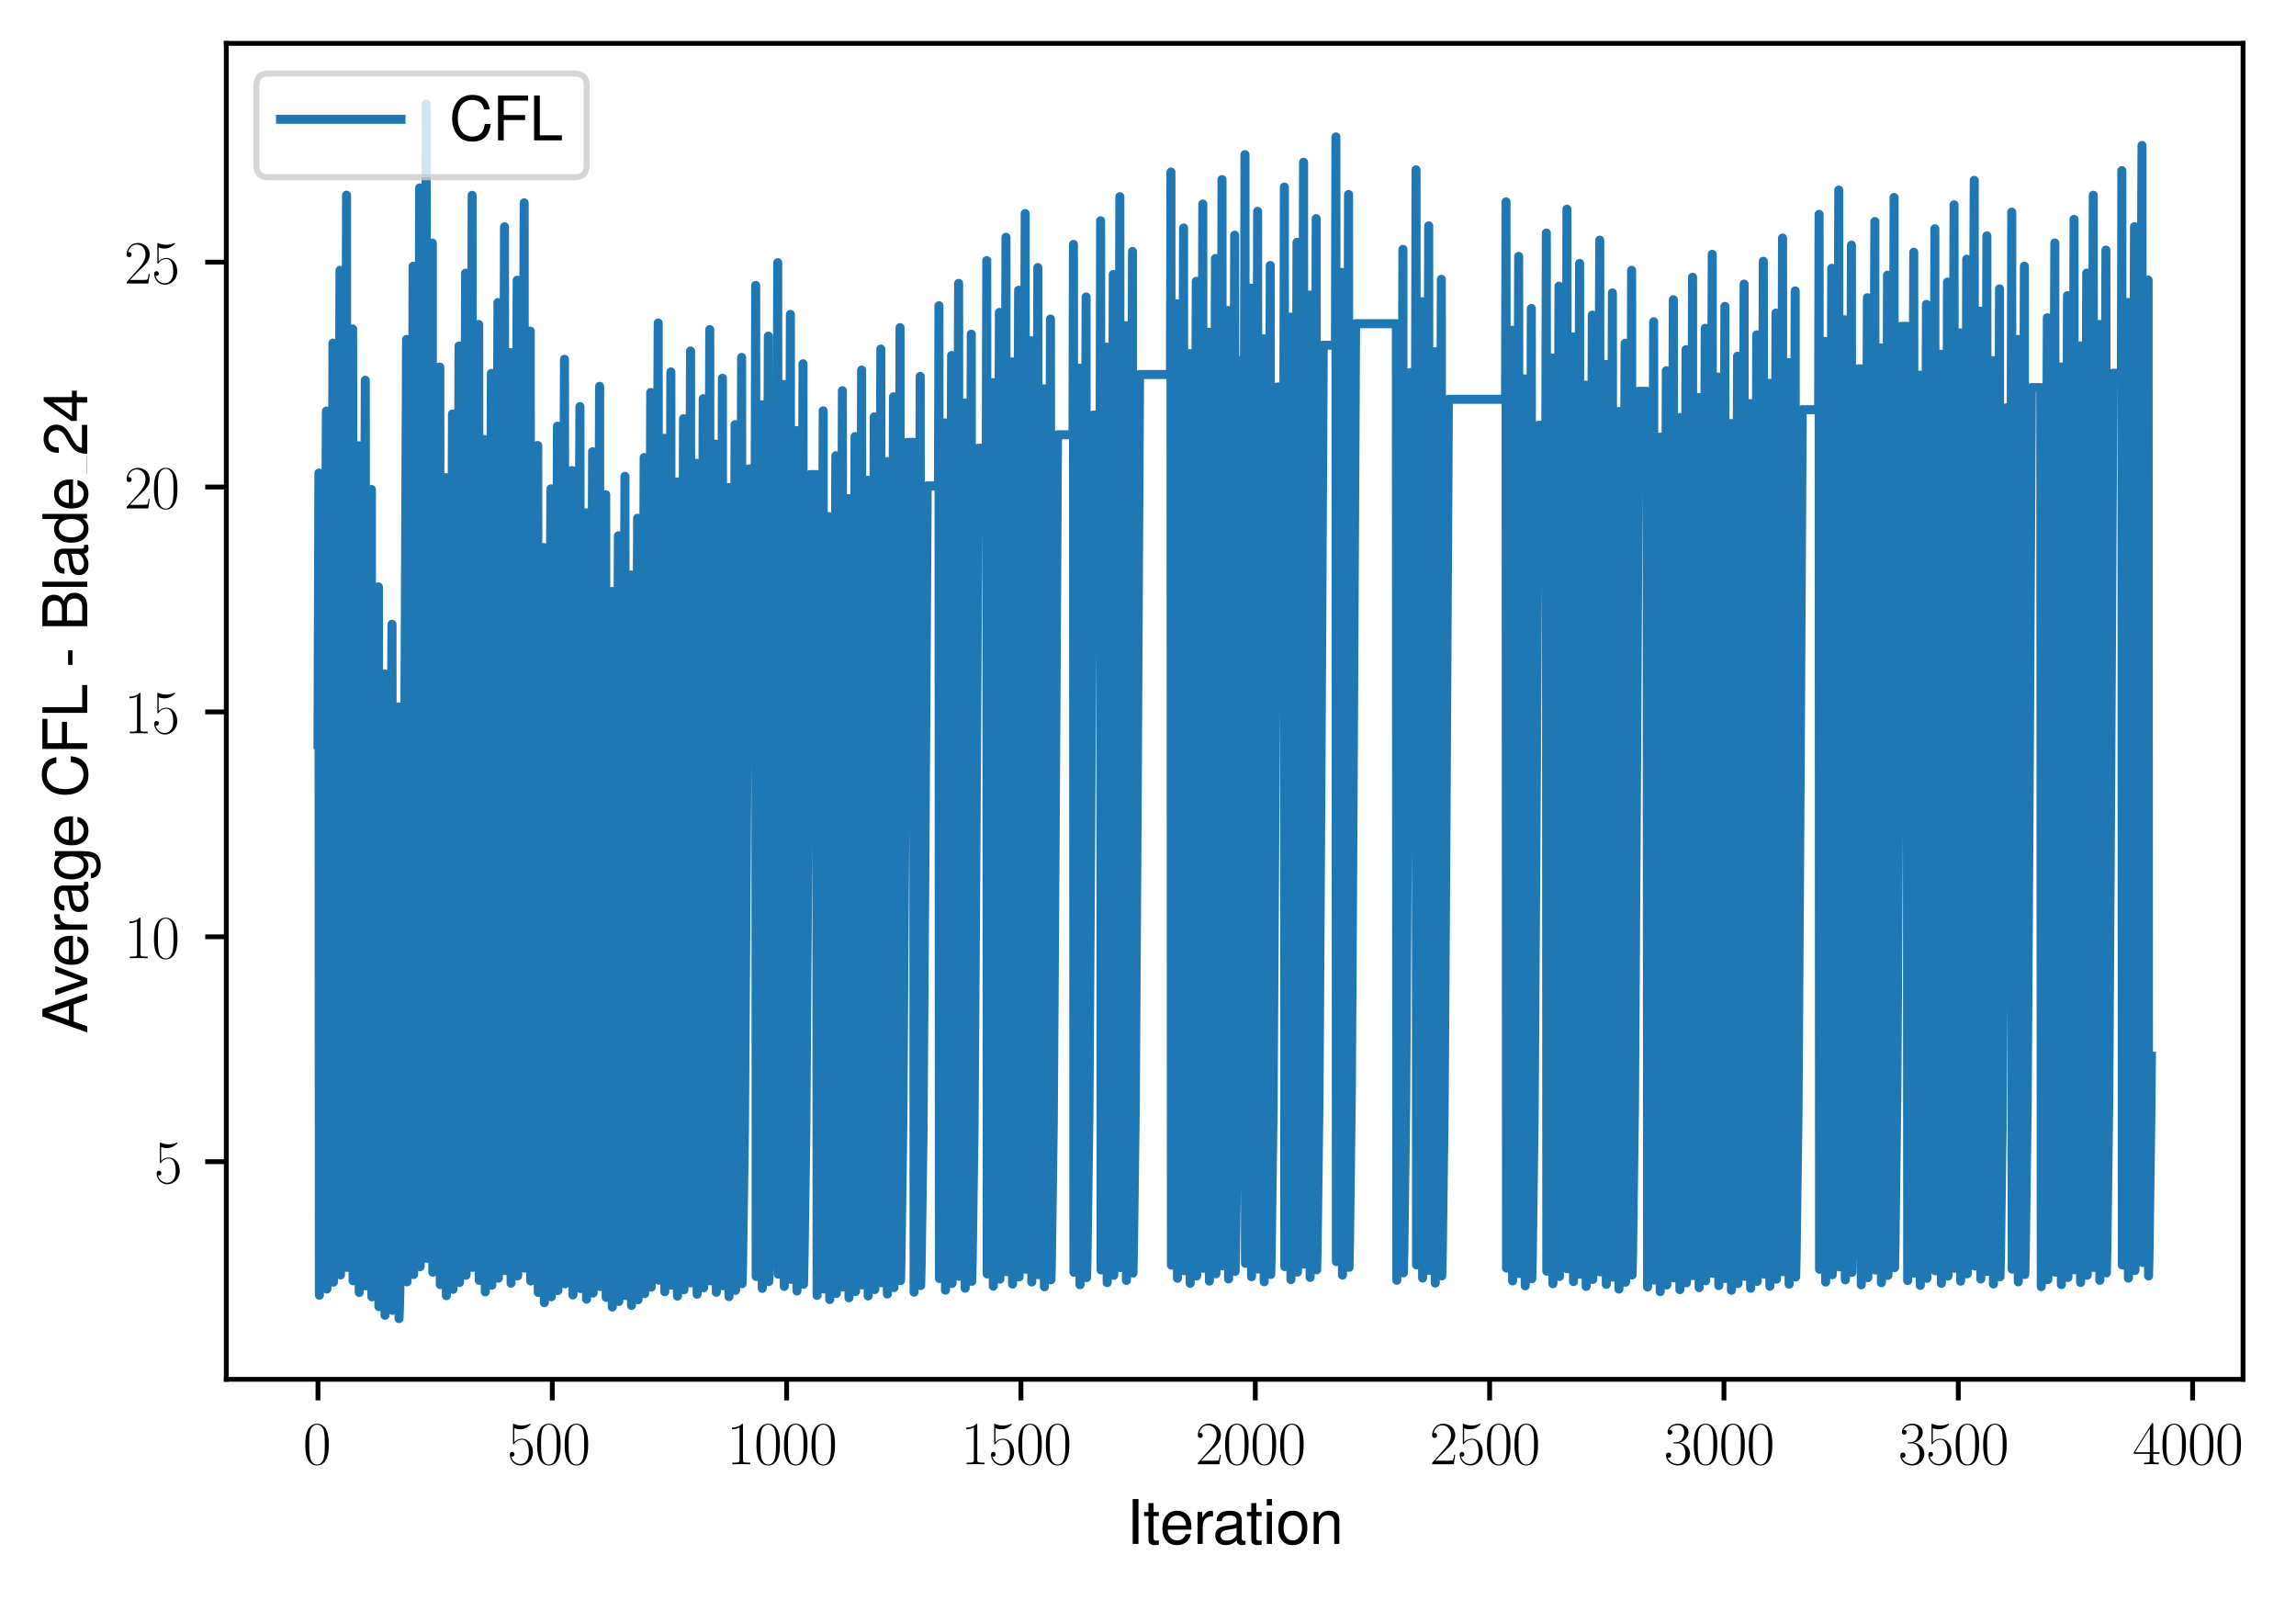 <?xml version="1.0" encoding="utf-8" standalone="no"?>
<!DOCTYPE svg PUBLIC "-//W3C//DTD SVG 1.1//EN"
  "http://www.w3.org/Graphics/SVG/1.1/DTD/svg11.dtd">
<svg xmlns:xlink="http://www.w3.org/1999/xlink" width="381.158pt" height="265.601pt" viewBox="0 0 381.158 265.601" xmlns="http://www.w3.org/2000/svg" version="1.1">
 <defs>
  <style type="text/css">*{stroke-linejoin: round; stroke-linecap: butt}</style>
 </defs>
 <g id="figure_1">
  <g id="patch_1">
   <path d="M 0 265.601 
L 381.158 265.601 
L 381.158 0 
L 0 0 
z
" style="fill: #ffffff"/>
  </g>
  <g id="axes_1">
   <g id="patch_2">
    <path d="M 37.567 228.96 
L 372.367 228.96 
L 372.367 7.2 
L 37.567 7.2 
z
" style="fill: #ffffff"/>
   </g>
   <g id="matplotlib.axis_1">
    <g id="xtick_1">
     <g id="line2d_1">
      <defs>
       <path id="m84bc4eb3d2" d="M 0 0 
L 0 3.5 
" style="stroke: #000000; stroke-width: 0.8"/>
      </defs>
      <g>
       <use xlink:href="#m84bc4eb3d2" x="52.786" y="228.96" style="stroke: #000000; stroke-width: 0.8"/>
      </g>
     </g>
     <g id="text_1">
      <!-- $\mathdefault{0}$ -->
      <g transform="translate(50.295 243.058) scale(0.1 -0.1)">
       <defs>
        <path id="CMR17-30" d="M 2688 2038 
C 2688 2430 2682 3099 2413 3613 
C 2176 4063 1798 4224 1466 4224 
C 1158 4224 768 4082 525 3620 
C 269 3137 243 2539 243 2038 
C 243 1671 250 1112 448 623 
C 723 -39 1216 -128 1466 -128 
C 1760 -128 2208 -7 2470 604 
C 2662 1048 2688 1568 2688 2038 
z
M 1466 -26 
C 1056 -26 813 328 723 816 
C 653 1196 653 1749 653 2109 
C 653 2604 653 3015 736 3407 
C 858 3954 1216 4121 1466 4121 
C 1728 4121 2067 3947 2189 3420 
C 2272 3054 2278 2623 2278 2109 
C 2278 1691 2278 1176 2202 797 
C 2067 96 1690 -26 1466 -26 
z
" transform="scale(0.016)"/>
       </defs>
       <use xlink:href="#CMR17-30" transform="scale(0.996)"/>
      </g>
     </g>
    </g>
    <g id="xtick_2">
     <g id="line2d_2">
      <g>
       <use xlink:href="#m84bc4eb3d2" x="91.687" y="228.96" style="stroke: #000000; stroke-width: 0.8"/>
      </g>
     </g>
     <g id="text_2">
      <!-- $\mathdefault{500}$ -->
      <g transform="translate(84.215 243.058) scale(0.1 -0.1)">
       <defs>
        <path id="CMR17-35" d="M 730 3750 
C 794 3724 1056 3641 1325 3641 
C 1920 3641 2246 3961 2432 4140 
C 2432 4191 2432 4224 2394 4224 
C 2387 4224 2374 4224 2323 4198 
C 2099 4102 1837 4032 1517 4032 
C 1325 4032 1037 4055 723 4191 
C 653 4224 640 4224 634 4224 
C 602 4224 595 4217 595 4090 
L 595 2231 
C 595 2113 595 2080 659 2080 
C 691 2080 704 2093 736 2139 
C 941 2435 1222 2560 1542 2560 
C 1766 2560 2246 2415 2246 1293 
C 2246 1087 2246 716 2054 422 
C 1894 159 1645 25 1370 25 
C 947 25 518 319 403 812 
C 429 806 480 793 506 793 
C 589 793 749 838 749 1036 
C 749 1209 627 1280 506 1280 
C 358 1280 262 1190 262 1011 
C 262 454 704 -128 1382 -128 
C 2042 -128 2669 441 2669 1267 
C 2669 2054 2170 2662 1549 2662 
C 1222 2662 947 2540 730 2304 
L 730 3750 
z
" transform="scale(0.016)"/>
       </defs>
       <use xlink:href="#CMR17-35" transform="scale(0.996)"/>
       <use xlink:href="#CMR17-30" transform="translate(45.69 0) scale(0.996)"/>
       <use xlink:href="#CMR17-30" transform="translate(91.381 0) scale(0.996)"/>
      </g>
     </g>
    </g>
    <g id="xtick_3">
     <g id="line2d_3">
      <g>
       <use xlink:href="#m84bc4eb3d2" x="130.588" y="228.96" style="stroke: #000000; stroke-width: 0.8"/>
      </g>
     </g>
     <g id="text_3">
      <!-- $\mathdefault{1000}$ -->
      <g transform="translate(120.625 243.058) scale(0.1 -0.1)">
       <defs>
        <path id="CMR17-31" d="M 1702 4083 
C 1702 4217 1696 4224 1606 4224 
C 1357 3927 979 3833 621 3820 
C 602 3820 570 3820 563 3808 
C 557 3795 557 3782 557 3648 
C 755 3648 1088 3686 1344 3839 
L 1344 467 
C 1344 243 1331 166 781 166 
L 589 166 
L 589 0 
C 896 6 1216 12 1523 12 
C 1830 12 2150 6 2458 0 
L 2458 166 
L 2266 166 
C 1715 166 1702 236 1702 467 
L 1702 4083 
z
" transform="scale(0.016)"/>
       </defs>
       <use xlink:href="#CMR17-31" transform="scale(0.996)"/>
       <use xlink:href="#CMR17-30" transform="translate(45.69 0) scale(0.996)"/>
       <use xlink:href="#CMR17-30" transform="translate(91.381 0) scale(0.996)"/>
       <use xlink:href="#CMR17-30" transform="translate(137.071 0) scale(0.996)"/>
      </g>
     </g>
    </g>
    <g id="xtick_4">
     <g id="line2d_4">
      <g>
       <use xlink:href="#m84bc4eb3d2" x="169.489" y="228.96" style="stroke: #000000; stroke-width: 0.8"/>
      </g>
     </g>
     <g id="text_4">
      <!-- $\mathdefault{1500}$ -->
      <g transform="translate(159.527 243.058) scale(0.1 -0.1)">
       <use xlink:href="#CMR17-31" transform="scale(0.996)"/>
       <use xlink:href="#CMR17-35" transform="translate(45.69 0) scale(0.996)"/>
       <use xlink:href="#CMR17-30" transform="translate(91.381 0) scale(0.996)"/>
       <use xlink:href="#CMR17-30" transform="translate(137.071 0) scale(0.996)"/>
      </g>
     </g>
    </g>
    <g id="xtick_5">
     <g id="line2d_5">
      <g>
       <use xlink:href="#m84bc4eb3d2" x="208.391" y="228.96" style="stroke: #000000; stroke-width: 0.8"/>
      </g>
     </g>
     <g id="text_5">
      <!-- $\mathdefault{2000}$ -->
      <g transform="translate(198.428 243.058) scale(0.1 -0.1)">
       <defs>
        <path id="CMR17-32" d="M 2669 990 
L 2554 990 
C 2490 537 2438 460 2413 422 
C 2381 371 1920 371 1830 371 
L 602 371 
C 832 620 1280 1073 1824 1596 
C 2214 1966 2669 2400 2669 3033 
C 2669 3788 2067 4224 1395 4224 
C 691 4224 262 3603 262 3027 
C 262 2777 448 2745 525 2745 
C 589 2745 781 2783 781 3007 
C 781 3206 614 3264 525 3264 
C 486 3264 448 3257 422 3244 
C 544 3788 915 4057 1306 4057 
C 1862 4057 2227 3616 2227 3033 
C 2227 2477 1901 1998 1536 1583 
L 262 147 
L 262 0 
L 2515 0 
L 2669 990 
z
" transform="scale(0.016)"/>
       </defs>
       <use xlink:href="#CMR17-32" transform="scale(0.996)"/>
       <use xlink:href="#CMR17-30" transform="translate(45.69 0) scale(0.996)"/>
       <use xlink:href="#CMR17-30" transform="translate(91.381 0) scale(0.996)"/>
       <use xlink:href="#CMR17-30" transform="translate(137.071 0) scale(0.996)"/>
      </g>
     </g>
    </g>
    <g id="xtick_6">
     <g id="line2d_6">
      <g>
       <use xlink:href="#m84bc4eb3d2" x="247.292" y="228.96" style="stroke: #000000; stroke-width: 0.8"/>
      </g>
     </g>
     <g id="text_6">
      <!-- $\mathdefault{2500}$ -->
      <g transform="translate(237.329 243.058) scale(0.1 -0.1)">
       <use xlink:href="#CMR17-32" transform="scale(0.996)"/>
       <use xlink:href="#CMR17-35" transform="translate(45.69 0) scale(0.996)"/>
       <use xlink:href="#CMR17-30" transform="translate(91.381 0) scale(0.996)"/>
       <use xlink:href="#CMR17-30" transform="translate(137.071 0) scale(0.996)"/>
      </g>
     </g>
    </g>
    <g id="xtick_7">
     <g id="line2d_7">
      <g>
       <use xlink:href="#m84bc4eb3d2" x="286.193" y="228.96" style="stroke: #000000; stroke-width: 0.8"/>
      </g>
     </g>
     <g id="text_7">
      <!-- $\mathdefault{3000}$ -->
      <g transform="translate(276.231 243.058) scale(0.1 -0.1)">
       <defs>
        <path id="CMR17-33" d="M 1414 2176 
C 1984 2176 2234 1673 2234 1094 
C 2234 322 1824 25 1453 25 
C 1114 25 563 193 390 691 
C 422 678 454 678 486 678 
C 640 678 755 780 755 947 
C 755 1132 614 1216 486 1216 
C 378 1216 211 1164 211 927 
C 211 335 787 -128 1466 -128 
C 2176 -128 2720 432 2720 1087 
C 2720 1718 2208 2176 1600 2246 
C 2086 2347 2554 2776 2554 3353 
C 2554 3856 2048 4224 1472 4224 
C 890 4224 378 3862 378 3347 
C 378 3123 544 3084 627 3084 
C 762 3084 877 3167 877 3334 
C 877 3500 762 3584 627 3584 
C 602 3584 570 3584 544 3571 
C 730 3999 1235 4076 1459 4076 
C 1683 4076 2106 3966 2106 3347 
C 2106 3167 2080 2851 1862 2574 
C 1670 2329 1453 2316 1242 2297 
C 1210 2297 1062 2284 1037 2284 
C 992 2278 966 2272 966 2227 
C 966 2182 973 2176 1101 2176 
L 1414 2176 
z
" transform="scale(0.016)"/>
       </defs>
       <use xlink:href="#CMR17-33" transform="scale(0.996)"/>
       <use xlink:href="#CMR17-30" transform="translate(45.69 0) scale(0.996)"/>
       <use xlink:href="#CMR17-30" transform="translate(91.381 0) scale(0.996)"/>
       <use xlink:href="#CMR17-30" transform="translate(137.071 0) scale(0.996)"/>
      </g>
     </g>
    </g>
    <g id="xtick_8">
     <g id="line2d_8">
      <g>
       <use xlink:href="#m84bc4eb3d2" x="325.095" y="228.96" style="stroke: #000000; stroke-width: 0.8"/>
      </g>
     </g>
     <g id="text_8">
      <!-- $\mathdefault{3500}$ -->
      <g transform="translate(315.132 243.058) scale(0.1 -0.1)">
       <use xlink:href="#CMR17-33" transform="scale(0.996)"/>
       <use xlink:href="#CMR17-35" transform="translate(45.69 0) scale(0.996)"/>
       <use xlink:href="#CMR17-30" transform="translate(91.381 0) scale(0.996)"/>
       <use xlink:href="#CMR17-30" transform="translate(137.071 0) scale(0.996)"/>
      </g>
     </g>
    </g>
    <g id="xtick_9">
     <g id="line2d_9">
      <g>
       <use xlink:href="#m84bc4eb3d2" x="363.996" y="228.96" style="stroke: #000000; stroke-width: 0.8"/>
      </g>
     </g>
     <g id="text_9">
      <!-- $\mathdefault{4000}$ -->
      <g transform="translate(354.033 243.058) scale(0.1 -0.1)">
       <defs>
        <path id="CMR17-34" d="M 2150 4147 
C 2150 4281 2144 4288 2029 4288 
L 128 1254 
L 128 1088 
L 1779 1088 
L 1779 460 
C 1779 230 1766 166 1318 166 
L 1197 166 
L 1197 0 
C 1402 12 1747 12 1965 12 
C 2182 12 2528 12 2733 0 
L 2733 166 
L 2611 166 
C 2163 166 2150 230 2150 460 
L 2150 1088 
L 2803 1088 
L 2803 1254 
L 2150 1254 
L 2150 4147 
z
M 1798 3723 
L 1798 1254 
L 256 1254 
L 1798 3723 
z
" transform="scale(0.016)"/>
       </defs>
       <use xlink:href="#CMR17-34" transform="scale(0.996)"/>
       <use xlink:href="#CMR17-30" transform="translate(45.69 0) scale(0.996)"/>
       <use xlink:href="#CMR17-30" transform="translate(91.381 0) scale(0.996)"/>
       <use xlink:href="#CMR17-30" transform="translate(137.071 0) scale(0.996)"/>
      </g>
     </g>
    </g>
    <g id="text_10">
     <!-- Iteration -->
     <g transform="translate(187.02 256.279) scale(0.1 -0.1)">
      <defs>
       <path id="NimbusSanL-Regu-49" d="M 1242 4672 
L 640 4672 
L 640 0 
L 1242 0 
L 1242 4672 
z
" transform="scale(0.016)"/>
       <path id="NimbusSanL-Regu-74" d="M 1626 3328 
L 1075 3328 
L 1075 4249 
L 544 4249 
L 544 3328 
L 90 3328 
L 90 2892 
L 544 2892 
L 544 402 
C 544 64 774 -128 1190 -128 
C 1318 -128 1446 -116 1626 -84 
L 1626 364 
C 1555 345 1472 339 1370 339 
C 1139 339 1075 402 1075 634 
L 1075 2892 
L 1626 2892 
L 1626 3328 
z
" transform="scale(0.016)"/>
       <path id="NimbusSanL-Regu-65" d="M 3283 1484 
C 3283 1998 3245 2311 3149 2565 
C 2931 3123 2419 3456 1792 3456 
C 858 3456 256 2734 256 1619 
C 256 545 838 -128 1779 -128 
C 2547 -128 3078 307 3213 1018 
L 2675 1018 
C 2528 588 2227 364 1798 364 
C 1459 364 1171 514 992 787 
C 864 974 819 1161 813 1484 
L 3283 1484 
z
M 826 1920 
C 870 2552 1248 2963 1786 2963 
C 2310 2963 2714 2519 2714 1959 
C 2714 1946 2714 1933 2707 1920 
L 826 1920 
z
" transform="scale(0.016)"/>
       <path id="NimbusSanL-Regu-72" d="M 442 3328 
L 442 0 
L 979 0 
L 979 1727 
C 979 2203 1101 2514 1357 2698 
C 1523 2819 1683 2857 2054 2863 
L 2054 3404 
C 1965 3449 1920 3456 1850 3456 
C 1504 3456 1242 3251 934 2750 
L 934 3328 
L 442 3328 
z
" transform="scale(0.016)"/>
       <path id="NimbusSanL-Regu-61" d="M 3424 332 
C 3366 320 3341 320 3309 320 
C 3123 320 3021 415 3021 581 
L 3021 2542 
C 3021 3135 2586 3456 1760 3456 
C 1274 3456 870 3315 646 3065 
C 493 2893 429 2702 416 2370 
L 954 2370 
C 998 2778 1242 2963 1741 2963 
C 2221 2963 2490 2784 2490 2466 
L 2490 2326 
C 2490 2103 2355 2007 1933 1956 
C 1178 1861 1062 1835 858 1753 
C 467 1593 269 1294 269 861 
C 269 256 691 -128 1370 -128 
C 1792 -128 2131 19 2509 364 
C 2547 25 2714 -128 3059 -128 
C 3168 -128 3251 -116 3424 -71 
L 3424 332 
z
M 2490 1071 
C 2490 893 2438 785 2278 638 
C 2061 441 1798 339 1485 339 
C 1069 339 826 536 826 874 
C 826 1224 1062 1402 1632 1485 
C 2195 1562 2310 1587 2490 1670 
L 2490 1071 
z
" transform="scale(0.016)"/>
       <path id="NimbusSanL-Regu-69" d="M 960 3358 
L 429 3358 
L 429 0 
L 960 0 
L 960 3358 
z
M 960 4672 
L 422 4672 
L 422 3999 
L 960 3999 
L 960 4672 
z
" transform="scale(0.016)"/>
       <path id="NimbusSanL-Regu-6f" d="M 1741 3456 
C 800 3456 230 2784 230 1663 
C 230 543 794 -128 1747 -128 
C 2688 -128 3264 543 3264 1638 
C 3264 2791 2707 3456 1741 3456 
z
M 1747 2963 
C 2349 2963 2707 2472 2707 1644 
C 2707 861 2336 364 1747 364 
C 1152 364 787 855 787 1663 
C 787 2466 1152 2963 1747 2963 
z
" transform="scale(0.016)"/>
       <path id="NimbusSanL-Regu-6e" d="M 448 3328 
L 448 0 
L 986 0 
L 986 1835 
C 986 2539 1344 2988 1894 2988 
C 2317 2988 2586 2732 2586 2328 
L 2586 0 
L 3117 0 
L 3117 2539 
C 3117 3097 2701 3456 2054 3456 
C 1555 3456 1235 3263 941 2796 
L 941 3328 
L 448 3328 
z
" transform="scale(0.016)"/>
      </defs>
      <use xlink:href="#NimbusSanL-Regu-49" transform="scale(0.996)"/>
      <use xlink:href="#NimbusSanL-Regu-74" transform="translate(27.695 0) scale(0.996)"/>
      <use xlink:href="#NimbusSanL-Regu-65" transform="translate(55.39 0) scale(0.996)"/>
      <use xlink:href="#NimbusSanL-Regu-72" transform="translate(110.782 0) scale(0.996)"/>
      <use xlink:href="#NimbusSanL-Regu-61" transform="translate(142.961 0) scale(0.996)"/>
      <use xlink:href="#NimbusSanL-Regu-74" transform="translate(198.353 0) scale(0.996)"/>
      <use xlink:href="#NimbusSanL-Regu-69" transform="translate(226.048 0) scale(0.996)"/>
      <use xlink:href="#NimbusSanL-Regu-6f" transform="translate(248.165 0) scale(0.996)"/>
      <use xlink:href="#NimbusSanL-Regu-6e" transform="translate(303.556 0) scale(0.996)"/>
     </g>
    </g>
   </g>
   <g id="matplotlib.axis_2">
    <g id="ytick_1">
     <g id="line2d_10">
      <defs>
       <path id="m7056943d56" d="M 0 0 
L -3.5 0 
" style="stroke: #000000; stroke-width: 0.8"/>
      </defs>
      <g>
       <use xlink:href="#m7056943d56" x="37.567" y="192.832" style="stroke: #000000; stroke-width: 0.8"/>
      </g>
     </g>
     <g id="text_11">
      <!-- $\mathdefault{5}$ -->
      <g transform="translate(25.586 196.381) scale(0.1 -0.1)">
       <use xlink:href="#CMR17-35" transform="scale(0.996)"/>
      </g>
     </g>
    </g>
    <g id="ytick_2">
     <g id="line2d_11">
      <g>
       <use xlink:href="#m7056943d56" x="37.567" y="155.502" style="stroke: #000000; stroke-width: 0.8"/>
      </g>
     </g>
     <g id="text_12">
      <!-- $\mathdefault{10}$ -->
      <g transform="translate(20.605 159.051) scale(0.1 -0.1)">
       <use xlink:href="#CMR17-31" transform="scale(0.996)"/>
       <use xlink:href="#CMR17-30" transform="translate(45.69 0) scale(0.996)"/>
      </g>
     </g>
    </g>
    <g id="ytick_3">
     <g id="line2d_12">
      <g>
       <use xlink:href="#m7056943d56" x="37.567" y="118.172" style="stroke: #000000; stroke-width: 0.8"/>
      </g>
     </g>
     <g id="text_13">
      <!-- $\mathdefault{15}$ -->
      <g transform="translate(20.605 121.721) scale(0.1 -0.1)">
       <use xlink:href="#CMR17-31" transform="scale(0.996)"/>
       <use xlink:href="#CMR17-35" transform="translate(45.69 0) scale(0.996)"/>
      </g>
     </g>
    </g>
    <g id="ytick_4">
     <g id="line2d_13">
      <g>
       <use xlink:href="#m7056943d56" x="37.567" y="80.842" style="stroke: #000000; stroke-width: 0.8"/>
      </g>
     </g>
     <g id="text_14">
      <!-- $\mathdefault{20}$ -->
      <g transform="translate(20.605 84.391) scale(0.1 -0.1)">
       <use xlink:href="#CMR17-32" transform="scale(0.996)"/>
       <use xlink:href="#CMR17-30" transform="translate(45.69 0) scale(0.996)"/>
      </g>
     </g>
    </g>
    <g id="ytick_5">
     <g id="line2d_14">
      <g>
       <use xlink:href="#m7056943d56" x="37.567" y="43.512" style="stroke: #000000; stroke-width: 0.8"/>
      </g>
     </g>
     <g id="text_15">
      <!-- $\mathdefault{25}$ -->
      <g transform="translate(20.605 47.061) scale(0.1 -0.1)">
       <use xlink:href="#CMR17-32" transform="scale(0.996)"/>
       <use xlink:href="#CMR17-35" transform="translate(45.69 0) scale(0.996)"/>
      </g>
     </g>
    </g>
    <g id="text_16">
     <!-- Average CFL - Blade_24 -->
     <g transform="translate(14.483 171.549) rotate(-90) scale(0.1 -0.1)">
      <defs>
       <path id="NimbusSanL-Regu-41" d="M 3034 1408 
L 3514 0 
L 4179 0 
L 2541 4672 
L 1773 4672 
L 109 0 
L 742 0 
L 1235 1408 
L 3034 1408 
z
M 2867 1907 
L 1382 1907 
L 2150 4032 
L 2867 1907 
z
" transform="scale(0.016)"/>
       <path id="NimbusSanL-Regu-76" d="M 1824 0 
L 3110 3328 
L 2509 3328 
L 1562 629 
L 666 3328 
L 64 3328 
L 1242 0 
L 1824 0 
z
" transform="scale(0.016)"/>
       <path id="NimbusSanL-Regu-67" d="M 2637 3359 
L 2637 2873 
C 2368 3270 2042 3456 1613 3456 
C 762 3456 186 2714 186 1632 
C 186 1084 333 638 608 320 
C 858 38 1216 -128 1568 -128 
C 1990 -128 2285 51 2586 473 
L 2586 300 
C 2586 -155 2528 -441 2394 -634 
C 2253 -841 1978 -960 1651 -960 
C 1408 -960 1190 -894 1043 -774 
C 922 -674 870 -581 838 -375 
L 294 -375 
C 352 -1031 845 -1408 1632 -1408 
C 2131 -1408 2560 -1248 2778 -980 
C 3034 -661 3130 -222 3130 568 
L 3130 3359 
L 2637 3359 
z
M 1670 2963 
C 2246 2963 2586 2479 2586 1644 
C 2586 848 2240 364 1677 364 
C 1094 364 742 855 742 1663 
C 742 2466 1101 2963 1670 2963 
z
" transform="scale(0.016)"/>
       <path id="NimbusSanL-Regu-43" d="M 4237 3219 
C 4051 4236 3462 4736 2438 4736 
C 1811 4736 1306 4537 960 4154 
C 538 3696 307 3035 307 2284 
C 307 1522 544 867 986 415 
C 1344 44 1805 -128 2413 -128 
C 3552 -128 4192 485 4333 1712 
L 3718 1712 
C 3667 1394 3603 1178 3507 994 
C 3315 612 2918 396 2419 396 
C 1491 396 902 1134 902 2291 
C 902 3480 1466 4211 2368 4211 
C 2746 4211 3098 4096 3290 3918 
C 3462 3759 3558 3562 3629 3219 
L 4237 3219 
z
" transform="scale(0.016)"/>
       <path id="NimbusSanL-Regu-46" d="M 1171 2112 
L 3398 2112 
L 3398 2636 
L 1171 2636 
L 1171 4147 
L 3706 4147 
L 3706 4672 
L 576 4672 
L 576 0 
L 1171 0 
L 1171 2112 
z
" transform="scale(0.016)"/>
       <path id="NimbusSanL-Regu-4c" d="M 1107 4672 
L 512 4672 
L 512 0 
L 3411 0 
L 3411 524 
L 1107 524 
L 1107 4672 
z
" transform="scale(0.016)"/>
       <path id="NimbusSanL-Regu-2d" d="M 1818 1996 
L 294 1996 
L 294 1536 
L 1818 1536 
L 1818 1996 
z
" transform="scale(0.016)"/>
       <path id="NimbusSanL-Regu-42" d="M 506 0 
L 2611 0 
C 3053 0 3379 121 3629 390 
C 3859 632 3987 961 3987 1321 
C 3987 1878 3731 2214 3136 2444 
C 3558 2643 3782 2994 3782 3476 
C 3782 3821 3654 4127 3411 4345 
C 3168 4569 2848 4672 2400 4672 
L 506 4672 
L 506 0 
z
M 1101 2636 
L 1101 4147 
L 2253 4147 
C 2586 4147 2771 4101 2931 3977 
C 3098 3847 3187 3652 3187 3391 
C 3187 3138 3098 2936 2931 2806 
C 2771 2682 2586 2636 2253 2636 
L 1101 2636 
z
M 1101 524 
L 1101 2112 
L 2554 2112 
C 2842 2112 3034 2042 3174 1890 
C 3315 1745 3392 1542 3392 1315 
C 3392 1093 3315 891 3174 746 
C 3034 594 2842 524 2554 524 
L 1101 524 
z
" transform="scale(0.016)"/>
       <path id="NimbusSanL-Regu-6c" d="M 973 4672 
L 435 4672 
L 435 0 
L 973 0 
L 973 4672 
z
" transform="scale(0.016)"/>
       <path id="NimbusSanL-Regu-64" d="M 3168 4672 
L 2637 4672 
L 2637 2937 
C 2413 3276 2054 3456 1606 3456 
C 736 3456 166 2759 166 1695 
C 166 568 723 -128 1626 -128 
C 2086 -128 2406 44 2694 460 
L 2694 19 
L 3168 19 
L 3168 4672 
z
M 1696 2956 
C 2272 2956 2637 2447 2637 1651 
C 2637 880 2266 371 1702 371 
C 1114 371 723 887 723 1663 
C 723 2440 1114 2956 1696 2956 
z
" transform="scale(0.016)"/>
       <path id="NimbusSanL-Regu-32" d="M 3238 556 
L 851 556 
C 909 928 1114 1165 1670 1493 
L 2310 1839 
C 2944 2185 3270 2653 3270 3211 
C 3270 3589 3117 3942 2848 4185 
C 2579 4428 2246 4544 1818 4544 
C 1242 4544 813 4339 563 3955 
C 403 3711 333 3429 320 2967 
L 883 2967 
C 902 3275 941 3461 1018 3608 
C 1165 3884 1459 4051 1798 4051 
C 2310 4051 2694 3685 2694 3198 
C 2694 2839 2483 2531 2080 2300 
L 1491 1967 
C 544 1428 269 999 218 0 
L 3238 0 
L 3238 556 
z
" transform="scale(0.016)"/>
       <path id="NimbusSanL-Regu-34" d="M 2093 1088 
L 2093 0 
L 2656 0 
L 2656 1088 
L 3328 1088 
L 3328 1593 
L 2656 1593 
L 2656 4537 
L 2240 4537 
L 179 1683 
L 179 1088 
L 2093 1088 
z
M 2093 1593 
L 672 1593 
L 2093 3577 
L 2093 1593 
z
" transform="scale(0.016)"/>
      </defs>
      <use xlink:href="#NimbusSanL-Regu-41" transform="scale(0.996)"/>
      <use xlink:href="#NimbusSanL-Regu-76" transform="translate(62.466 0) scale(0.996)"/>
      <use xlink:href="#NimbusSanL-Regu-65" transform="translate(109.788 0) scale(0.996)"/>
      <use xlink:href="#NimbusSanL-Regu-72" transform="translate(165.18 0) scale(0.996)"/>
      <use xlink:href="#NimbusSanL-Regu-61" transform="translate(197.359 0) scale(0.996)"/>
      <use xlink:href="#NimbusSanL-Regu-67" transform="translate(252.751 0) scale(0.996)"/>
      <use xlink:href="#NimbusSanL-Regu-65" transform="translate(308.143 0) scale(0.996)"/>
      <use xlink:href="#NimbusSanL-Regu-43" transform="translate(391.229 0) scale(0.996)"/>
      <use xlink:href="#NimbusSanL-Regu-46" transform="translate(463.159 0) scale(0.996)"/>
      <use xlink:href="#NimbusSanL-Regu-4c" transform="translate(524.031 0) scale(0.996)"/>
      <use xlink:href="#NimbusSanL-Regu-2d" transform="translate(607.118 0) scale(0.996)"/>
      <use xlink:href="#NimbusSanL-Regu-42" transform="translate(667.988 0) scale(0.996)"/>
      <use xlink:href="#NimbusSanL-Regu-6c" transform="translate(734.438 0) scale(0.996)"/>
      <use xlink:href="#NimbusSanL-Regu-61" transform="translate(756.555 0) scale(0.996)"/>
      <use xlink:href="#NimbusSanL-Regu-64" transform="translate(811.947 0) scale(0.996)"/>
      <use xlink:href="#NimbusSanL-Regu-65" transform="translate(867.339 0) scale(0.996)"/>
      <use xlink:href="#NimbusSanL-Regu-32" transform="translate(958.596 0) scale(0.996)"/>
      <use xlink:href="#NimbusSanL-Regu-34" transform="translate(1013.987 0) scale(0.996)"/>
      <path d="M 928.708 0 
L 958.596 0 
L 958.596 0.399 
L 928.708 0.399 
L 928.708 0 
z
"/>
     </g>
    </g>
   </g>
   <g id="line2d_15">
    <path d="M 52.786 123.584 
L 52.941 78.526 
L 53.019 214.998 
L 53.097 211.966 
L 53.408 192.43 
L 53.719 151.921 
L 54.186 68.227 
L 54.264 213.969 
L 54.342 210.73 
L 54.653 189.867 
L 54.964 146.607 
L 55.275 56.959 
L 55.353 212.842 
L 55.431 209.378 
L 55.742 187.063 
L 56.053 140.793 
L 56.442 44.873 
L 56.52 211.633 
L 56.598 207.927 
L 56.909 184.056 
L 57.22 134.565 
L 57.531 32.401 
L 57.609 210.386 
L 57.687 206.431 
L 57.998 180.953 
L 58.31 128.132 
L 58.543 54.612 
L 58.621 212.607 
L 58.699 209.096 
L 59.01 186.48 
L 59.321 139.588 
L 59.554 73.989 
L 59.632 214.545 
L 59.71 211.421 
L 60.021 191.301 
L 60.332 149.583 
L 60.644 63.117 
L 60.721 213.457 
L 60.799 210.117 
L 61.11 188.596 
L 61.422 143.974 
L 61.655 81.251 
L 61.733 215.271 
L 61.811 212.293 
L 62.122 193.108 
L 62.433 153.328 
L 62.822 97.421 
L 62.9 216.888 
L 62.978 214.233 
L 63.289 197.132 
L 63.6 161.671 
L 63.833 111.854 
L 63.911 218.331 
L 63.989 215.965 
L 64.3 200.723 
L 64.612 169.118 
L 65.078 103.627 
L 65.156 217.508 
L 65.234 214.978 
L 65.545 198.676 
L 65.856 164.873 
L 66.168 117.342 
L 66.245 218.88 
L 66.323 216.624 
L 66.634 202.089 
L 66.946 171.949 
L 67.257 109.453 
L 67.49 56.346 
L 67.568 212.78 
L 67.646 209.304 
L 67.957 186.911 
L 68.268 140.477 
L 68.579 44.197 
L 68.657 211.566 
L 68.735 207.846 
L 69.046 183.888 
L 69.357 134.208 
L 69.669 31.192 
L 69.746 210.265 
L 69.824 206.286 
L 70.135 180.652 
L 70.447 127.498 
L 70.758 17.28 
L 70.836 208.874 
L 70.914 204.616 
L 71.225 177.19 
L 71.536 120.32 
L 71.769 40.354 
L 71.847 211.181 
L 71.925 207.385 
L 72.236 182.932 
L 72.547 132.225 
L 72.936 60.928 
L 73.014 60.928 
L 73.092 213.239 
L 73.17 209.854 
L 73.481 188.051 
L 73.792 142.841 
L 74.026 79.271 
L 74.103 215.073 
L 74.181 212.055 
L 74.492 192.615 
L 74.804 152.305 
L 75.115 68.72 
L 75.193 214.018 
L 75.27 210.789 
L 75.582 189.99 
L 75.893 146.862 
L 76.204 57.43 
L 76.282 212.889 
L 76.36 209.434 
L 76.671 187.181 
L 76.982 141.036 
L 77.293 45.351 
L 77.371 211.681 
L 77.449 207.985 
L 77.76 184.175 
L 78.071 134.803 
L 78.383 32.427 
L 78.46 210.388 
L 78.538 206.434 
L 78.849 180.959 
L 79.161 128.135 
L 79.472 53.859 
L 79.55 212.532 
L 79.627 209.006 
L 79.939 186.292 
L 80.25 139.194 
L 80.483 72.969 
L 80.561 214.443 
L 80.639 211.299 
L 80.95 191.047 
L 81.261 149.054 
L 81.572 61.976 
L 81.65 213.343 
L 81.728 209.98 
L 82.039 188.312 
L 82.351 143.382 
L 82.662 50.224 
L 82.74 212.168 
L 82.817 208.57 
L 83.129 185.388 
L 83.44 137.318 
L 83.751 37.648 
L 83.829 210.911 
L 83.907 207.06 
L 84.218 182.258 
L 84.529 130.829 
L 84.762 58.514 
L 84.84 212.997 
L 84.918 209.564 
L 85.229 187.451 
L 85.54 141.596 
L 85.852 46.511 
L 85.929 211.797 
L 86.007 208.124 
L 86.318 184.464 
L 86.63 135.402 
L 87.019 33.667 
L 87.096 210.513 
L 87.174 206.583 
L 87.485 181.268 
L 87.797 128.775 
L 88.03 54.966 
L 88.108 212.642 
L 88.186 209.138 
L 88.497 186.568 
L 88.808 139.764 
L 89.197 73.955 
L 89.275 73.955 
L 89.353 214.541 
L 89.431 211.417 
L 89.742 191.293 
L 90.053 149.563 
L 90.286 90.886 
L 90.364 216.234 
L 90.442 213.449 
L 90.753 195.506 
L 91.064 158.299 
L 91.453 81.147 
L 91.531 215.26 
L 91.609 212.28 
L 91.92 193.082 
L 92.231 153.273 
L 92.543 70.744 
L 92.62 214.22 
L 92.698 211.032 
L 93.009 190.494 
L 93.321 147.906 
L 93.71 59.641 
L 93.787 213.11 
L 93.865 209.699 
L 94.176 187.731 
L 94.488 142.177 
L 94.877 78.124 
L 95.032 78.124 
L 95.11 214.958 
L 95.188 211.917 
L 95.499 192.33 
L 95.81 151.714 
L 96.277 67.492 
L 96.355 213.895 
L 96.433 210.642 
L 96.744 189.684 
L 97.055 146.228 
L 97.289 85.123 
L 97.366 215.658 
L 97.444 212.757 
L 97.755 194.072 
L 98.067 155.325 
L 98.378 74.981 
L 98.456 214.644 
L 98.533 211.54 
L 98.845 191.548 
L 99.156 150.092 
L 99.545 64.128 
L 99.623 213.559 
L 99.7 210.238 
L 100.012 188.848 
L 100.323 144.492 
L 100.556 82.125 
L 100.634 215.358 
L 100.712 212.398 
L 101.023 193.326 
L 101.334 153.778 
L 101.568 98.171 
L 101.646 216.963 
L 101.723 214.323 
L 102.035 197.318 
L 102.346 162.057 
L 102.657 88.94 
L 102.735 216.04 
L 102.813 213.215 
L 103.124 195.021 
L 103.435 157.295 
L 103.746 79.064 
L 103.824 215.052 
L 103.902 212.03 
L 104.213 192.564 
L 104.524 152.199 
L 104.758 95.442 
L 104.835 216.69 
L 104.913 213.996 
L 105.224 196.639 
L 105.536 160.649 
L 105.847 86.02 
L 105.925 215.748 
L 106.002 212.865 
L 106.314 194.295 
L 106.625 155.788 
L 106.936 75.94 
L 107.014 214.74 
L 107.092 211.655 
L 107.403 191.787 
L 107.714 150.587 
L 108.025 65.155 
L 108.103 213.661 
L 108.181 210.361 
L 108.492 189.103 
L 108.803 145.022 
L 109.27 53.616 
L 109.348 212.507 
L 109.426 208.976 
L 109.737 186.232 
L 110.048 139.068 
L 110.282 72.752 
L 110.359 214.421 
L 110.437 211.273 
L 110.748 190.993 
L 111.06 148.942 
L 111.371 61.744 
L 111.449 213.32 
L 111.526 209.952 
L 111.838 188.254 
L 112.149 143.262 
L 112.382 79.999 
L 112.46 215.146 
L 112.538 212.142 
L 112.849 192.797 
L 113.16 152.681 
L 113.472 69.497 
L 113.549 214.096 
L 113.627 210.882 
L 113.938 190.184 
L 114.25 147.263 
L 114.639 58.262 
L 114.716 212.972 
L 114.794 209.534 
L 115.105 187.388 
L 115.417 141.465 
L 115.65 76.894 
L 115.728 214.835 
L 115.806 211.77 
L 116.117 192.024 
L 116.428 151.079 
L 116.739 66.176 
L 116.817 213.763 
L 116.895 210.484 
L 117.206 189.357 
L 117.517 145.549 
L 117.828 54.708 
L 117.906 212.617 
L 117.984 209.108 
L 118.295 186.503 
L 118.606 139.631 
L 118.84 73.725 
L 118.918 214.518 
L 118.996 211.39 
L 119.307 191.236 
L 119.618 149.444 
L 119.929 62.785 
L 120.007 213.424 
L 120.085 210.077 
L 120.396 188.513 
L 120.707 143.799 
L 120.941 80.927 
L 121.018 215.239 
L 121.096 212.254 
L 121.407 193.028 
L 121.719 153.16 
L 122.03 70.491 
L 122.108 214.195 
L 122.185 211.001 
L 122.497 190.431 
L 122.808 147.775 
L 123.119 59.325 
L 123.197 213.078 
L 123.275 209.662 
L 123.586 187.652 
L 123.897 142.014 
L 124.286 77.842 
L 125.375 77.842 
L 125.453 47.378 
L 125.531 211.884 
L 125.609 208.228 
L 125.92 184.679 
L 126.231 135.849 
L 126.465 67.19 
L 126.542 213.865 
L 126.62 210.605 
L 126.931 189.609 
L 127.243 146.072 
L 127.554 55.793 
L 127.632 212.725 
L 127.709 209.238 
L 128.021 186.773 
L 128.332 140.191 
L 128.721 74.693 
L 129.032 74.693 
L 129.11 43.599 
L 129.188 211.506 
L 129.265 207.774 
L 129.577 183.739 
L 129.888 133.899 
L 130.121 63.82 
L 130.199 213.528 
L 130.277 210.201 
L 130.588 188.771 
L 130.899 144.333 
L 131.211 52.188 
L 131.288 212.365 
L 131.366 208.805 
L 131.677 185.876 
L 131.989 138.331 
L 132.222 71.478 
L 132.3 214.294 
L 132.378 211.12 
L 132.689 190.676 
L 133 148.285 
L 133.311 60.381 
L 133.389 213.184 
L 133.467 209.788 
L 133.778 187.915 
L 134.089 142.559 
L 134.478 78.784 
L 135.567 78.784 
L 135.645 215.024 
L 135.723 211.997 
L 136.034 192.494 
L 136.345 152.054 
L 136.657 68.198 
L 136.734 213.966 
L 136.812 210.726 
L 137.124 189.86 
L 137.435 146.592 
L 137.668 85.753 
L 137.746 215.721 
L 137.824 212.833 
L 138.135 194.228 
L 138.446 155.65 
L 138.757 75.654 
L 138.835 214.711 
L 138.913 211.621 
L 139.224 191.716 
L 139.535 150.439 
L 139.847 64.849 
L 139.924 213.631 
L 140.002 210.324 
L 140.313 189.027 
L 140.625 144.864 
L 140.858 82.767 
L 140.936 215.423 
L 141.014 212.475 
L 141.325 193.486 
L 141.636 154.11 
L 141.947 72.46 
L 142.025 214.392 
L 142.103 211.238 
L 142.414 190.921 
L 142.725 148.791 
L 143.037 61.431 
L 143.114 213.289 
L 143.192 209.914 
L 143.503 188.176 
L 143.815 143.101 
L 144.048 79.72 
L 144.126 215.118 
L 144.204 212.109 
L 144.515 192.727 
L 144.826 152.537 
L 145.137 69.199 
L 145.215 214.066 
L 145.293 210.846 
L 145.604 190.109 
L 145.915 147.109 
L 146.226 57.943 
L 146.304 212.94 
L 146.382 209.496 
L 146.693 187.308 
L 147.004 141.301 
L 147.238 76.61 
L 147.316 214.807 
L 147.393 211.736 
L 147.705 191.953 
L 148.016 150.932 
L 148.327 65.871 
L 148.405 213.733 
L 148.483 210.447 
L 148.794 189.281 
L 149.105 145.392 
L 149.416 54.382 
L 149.494 212.584 
L 149.572 209.068 
L 149.883 186.422 
L 150.194 139.464 
L 150.583 73.435 
L 151.673 73.435 
L 151.75 214.489 
L 151.828 211.355 
L 152.139 191.163 
L 152.451 149.294 
L 152.762 62.475 
L 152.84 213.393 
L 152.917 210.04 
L 153.229 188.436 
L 153.54 143.639 
L 153.929 80.65 
L 155.796 80.65 
L 155.874 50.748 
L 155.952 212.221 
L 156.03 208.632 
L 156.341 185.518 
L 156.652 137.588 
L 156.885 70.195 
L 156.963 214.165 
L 157.041 210.966 
L 157.352 190.357 
L 157.663 147.622 
L 157.975 59.008 
L 158.052 213.047 
L 158.13 209.624 
L 158.441 187.573 
L 158.753 141.85 
L 159.142 47.039 
L 159.219 211.85 
L 159.297 208.187 
L 159.608 184.595 
L 159.92 135.674 
L 160.153 66.887 
L 160.231 213.835 
L 160.309 210.569 
L 160.62 189.534 
L 160.931 145.916 
L 161.242 55.469 
L 161.32 212.693 
L 161.398 209.199 
L 161.709 186.693 
L 162.02 140.024 
L 162.409 74.404 
L 163.732 74.404 
L 163.81 43.253 
L 163.888 211.471 
L 163.965 207.733 
L 164.277 183.653 
L 164.588 133.721 
L 164.821 63.512 
L 164.899 213.497 
L 164.977 210.164 
L 165.288 188.694 
L 165.599 144.174 
L 165.91 51.858 
L 165.988 212.332 
L 166.066 208.765 
L 166.377 185.794 
L 166.688 138.161 
L 167 39.388 
L 167.077 211.085 
L 167.155 207.269 
L 167.467 182.691 
L 167.778 131.727 
L 168.011 60.066 
L 168.089 213.152 
L 168.167 209.751 
L 168.478 187.837 
L 168.789 142.396 
L 169.1 48.171 
L 169.178 211.963 
L 169.256 208.323 
L 169.567 184.877 
L 169.878 136.259 
L 170.19 35.444 
L 170.267 210.69 
L 170.345 206.796 
L 170.656 181.71 
L 170.968 129.692 
L 171.201 56.55 
L 171.279 212.801 
L 171.357 209.329 
L 171.668 186.962 
L 171.979 140.582 
L 172.29 44.409 
L 172.368 211.587 
L 172.446 207.872 
L 172.757 183.941 
L 173.068 134.317 
L 173.302 64.542 
L 173.38 213.6 
L 173.457 210.288 
L 173.769 188.951 
L 174.08 144.706 
L 174.391 52.96 
L 174.469 212.442 
L 174.547 208.898 
L 174.858 186.069 
L 175.169 138.73 
L 175.558 72.167 
L 178.125 72.167 
L 178.203 40.568 
L 178.281 211.203 
L 178.359 207.411 
L 178.67 182.985 
L 178.981 132.336 
L 179.215 61.118 
L 179.292 213.258 
L 179.37 209.877 
L 179.682 188.099 
L 179.993 142.939 
L 180.304 49.297 
L 180.382 212.075 
L 180.46 208.458 
L 180.771 185.157 
L 181.082 136.839 
L 181.471 68.901 
L 182.638 68.901 
L 182.716 36.648 
L 182.794 210.811 
L 182.871 206.94 
L 183.183 182.01 
L 183.494 130.313 
L 183.727 57.623 
L 183.805 212.908 
L 183.883 209.457 
L 184.194 187.229 
L 184.505 141.136 
L 184.816 45.557 
L 184.894 211.702 
L 184.972 208.009 
L 185.283 184.226 
L 185.595 134.91 
L 185.906 32.648 
L 185.984 210.411 
L 186.061 206.46 
L 186.373 181.014 
L 186.684 128.249 
L 186.917 54.056 
L 186.995 212.551 
L 187.073 209.029 
L 187.384 186.341 
L 187.695 139.295 
L 188.006 41.741 
L 188.084 211.32 
L 188.162 207.551 
L 188.473 183.277 
L 188.784 132.941 
L 189.173 62.164 
L 194.308 62.164 
L 194.386 28.564 
L 194.464 210.002 
L 194.542 205.97 
L 194.853 179.998 
L 195.164 126.142 
L 195.398 50.415 
L 195.475 212.187 
L 195.553 208.592 
L 195.864 185.435 
L 196.176 137.417 
L 196.487 37.845 
L 196.565 210.93 
L 196.642 207.084 
L 196.954 182.307 
L 197.265 130.931 
L 197.498 58.69 
L 197.576 213.015 
L 197.654 209.585 
L 197.965 187.494 
L 198.276 141.686 
L 198.588 46.699 
L 198.665 211.816 
L 198.743 208.146 
L 199.054 184.511 
L 199.366 135.499 
L 199.677 33.869 
L 199.755 210.533 
L 199.832 206.607 
L 200.144 181.318 
L 200.455 128.879 
L 200.688 55.145 
L 200.766 212.66 
L 200.844 209.16 
L 201.155 186.612 
L 201.466 139.857 
L 201.777 42.906 
L 201.855 211.436 
L 201.933 207.691 
L 202.244 183.567 
L 202.555 133.542 
L 202.867 29.811 
L 202.944 210.127 
L 203.022 206.12 
L 203.333 180.308 
L 203.645 126.785 
L 203.878 51.527 
L 203.956 212.298 
L 204.034 208.726 
L 204.345 185.712 
L 204.656 137.99 
L 204.967 39.035 
L 205.045 211.049 
L 205.123 207.227 
L 205.434 182.603 
L 205.745 131.544 
L 206.134 59.751 
L 206.601 59.751 
L 206.679 25.669 
L 206.757 209.713 
L 206.835 205.623 
L 207.146 179.278 
L 207.457 124.648 
L 207.69 47.834 
L 207.768 211.929 
L 207.846 208.283 
L 208.157 184.793 
L 208.468 136.085 
L 208.78 35.083 
L 208.857 210.654 
L 208.935 206.753 
L 209.246 181.62 
L 209.558 129.506 
L 209.791 56.228 
L 209.869 212.769 
L 209.947 209.29 
L 210.258 186.882 
L 210.569 140.416 
L 210.88 44.064 
L 210.958 211.552 
L 211.036 207.83 
L 211.347 183.855 
L 211.658 134.14 
L 212.047 64.235 
L 213.137 64.235 
L 213.214 31.05 
L 213.292 210.251 
L 213.37 206.269 
L 213.681 180.617 
L 213.992 127.424 
L 214.226 52.632 
L 214.304 212.409 
L 214.381 208.858 
L 214.693 185.987 
L 215.004 138.56 
L 215.315 40.217 
L 215.393 211.167 
L 215.471 207.369 
L 215.782 182.897 
L 216.093 132.154 
L 216.404 26.933 
L 216.482 209.839 
L 216.56 205.775 
L 216.871 179.592 
L 217.182 125.3 
L 217.416 48.961 
L 217.494 212.042 
L 217.571 208.418 
L 217.883 185.073 
L 218.194 136.666 
L 218.505 36.289 
L 218.583 210.775 
L 218.661 206.897 
L 218.972 181.92 
L 219.283 130.128 
L 219.672 57.303 
L 221.695 57.303 
L 221.773 22.732 
L 221.851 209.419 
L 221.928 205.27 
L 222.24 178.547 
L 222.551 123.132 
L 222.784 45.215 
L 222.862 211.667 
L 222.94 207.968 
L 223.251 184.141 
L 223.562 134.733 
L 223.873 32.281 
L 223.951 210.374 
L 224.029 206.416 
L 224.34 180.923 
L 224.651 128.06 
L 225.04 53.729 
L 231.809 53.729 
L 231.887 212.519 
L 231.965 208.99 
L 232.276 186.26 
L 232.587 139.127 
L 232.898 41.391 
L 232.976 211.285 
L 233.054 207.51 
L 233.365 183.19 
L 233.676 132.76 
L 234.066 61.852 
L 234.999 61.852 
L 235.077 28.19 
L 235.155 209.965 
L 235.233 205.925 
L 235.544 179.905 
L 235.855 125.949 
L 236.088 50.082 
L 236.166 212.154 
L 236.244 208.552 
L 236.555 185.352 
L 236.866 137.245 
L 237.178 37.488 
L 237.255 210.895 
L 237.333 207.041 
L 237.644 182.219 
L 237.956 130.747 
L 238.189 58.372 
L 238.267 212.983 
L 238.345 209.547 
L 238.656 187.415 
L 238.967 141.522 
L 239.278 46.359 
L 239.356 211.782 
L 239.434 208.106 
L 239.745 184.426 
L 240.056 135.324 
L 240.445 66.281 
L 249.937 66.281 
L 250.015 33.505 
L 250.093 210.496 
L 250.171 206.563 
L 250.482 181.227 
L 250.793 128.691 
L 251.026 54.821 
L 251.104 212.628 
L 251.182 209.121 
L 251.493 186.531 
L 251.804 139.69 
L 252.116 42.559 
L 252.194 211.402 
L 252.271 207.65 
L 252.583 183.48 
L 252.894 133.363 
L 253.127 62.893 
L 253.205 213.435 
L 253.283 210.09 
L 253.594 188.54 
L 253.905 143.855 
L 254.216 51.195 
L 254.294 212.265 
L 254.372 208.686 
L 254.683 185.629 
L 254.994 137.819 
L 255.383 70.594 
L 256.628 70.594 
L 256.706 38.68 
L 256.784 211.014 
L 256.862 207.184 
L 257.173 182.515 
L 257.484 131.361 
L 257.717 59.435 
L 257.795 213.089 
L 257.873 209.675 
L 258.184 187.68 
L 258.496 142.07 
L 258.807 47.495 
L 258.885 211.895 
L 258.962 208.242 
L 259.274 184.709 
L 259.585 135.91 
L 259.974 67.295 
L 260.052 67.295 
L 260.129 34.721 
L 260.207 210.618 
L 260.285 206.709 
L 260.596 181.53 
L 260.907 129.319 
L 261.141 55.905 
L 261.219 212.736 
L 261.296 209.251 
L 261.608 186.801 
L 261.919 140.249 
L 262.23 43.719 
L 262.308 211.518 
L 262.386 207.789 
L 262.697 183.769 
L 263.008 133.961 
L 263.241 63.927 
L 263.319 213.539 
L 263.397 210.214 
L 263.708 188.798 
L 264.019 144.389 
L 264.331 52.302 
L 264.409 212.376 
L 264.486 208.819 
L 264.798 185.905 
L 265.109 138.39 
L 265.576 39.864 
L 265.653 211.132 
L 265.731 207.326 
L 266.042 182.81 
L 266.354 131.972 
L 266.587 60.491 
L 266.665 213.195 
L 266.743 209.801 
L 267.054 187.942 
L 267.365 142.615 
L 267.676 48.625 
L 267.754 212.008 
L 267.832 208.378 
L 268.143 184.99 
L 268.454 136.493 
L 268.688 68.302 
L 268.765 213.976 
L 268.843 210.739 
L 269.154 189.886 
L 269.466 146.646 
L 269.777 56.983 
L 269.855 212.844 
L 269.932 209.38 
L 270.244 187.069 
L 270.555 140.805 
L 270.866 44.872 
L 270.944 211.633 
L 271.022 207.927 
L 271.333 184.056 
L 271.644 134.556 
L 272.033 64.955 
L 273.434 64.955 
L 273.511 213.641 
L 273.589 210.337 
L 273.9 189.053 
L 274.212 144.919 
L 274.523 53.402 
L 274.601 212.486 
L 274.678 208.951 
L 274.99 186.179 
L 275.301 138.958 
L 275.534 72.561 
L 275.612 214.402 
L 275.69 211.25 
L 276.001 190.946 
L 276.312 148.843 
L 276.624 61.54 
L 276.701 213.3 
L 276.779 209.927 
L 277.09 188.203 
L 277.402 143.157 
L 277.791 49.748 
L 277.868 212.121 
L 277.946 208.512 
L 278.257 185.269 
L 278.569 137.072 
L 278.802 69.303 
L 278.88 214.076 
L 278.958 210.859 
L 279.269 190.135 
L 279.58 147.162 
L 279.891 58.054 
L 279.969 212.951 
L 280.047 209.509 
L 280.358 187.336 
L 280.669 141.358 
L 280.98 46.018 
L 281.058 211.748 
L 281.136 208.065 
L 281.447 184.341 
L 281.758 135.148 
L 281.992 65.977 
L 282.07 213.744 
L 282.147 210.46 
L 282.459 189.308 
L 282.77 145.446 
L 283.081 54.495 
L 283.159 212.595 
L 283.237 209.082 
L 283.548 186.451 
L 283.859 139.522 
L 284.248 42.211 
L 284.326 211.367 
L 284.404 207.608 
L 284.715 183.394 
L 285.026 133.183 
L 285.26 62.583 
L 285.337 213.404 
L 285.415 210.052 
L 285.726 188.463 
L 286.038 143.695 
L 286.349 50.863 
L 286.427 212.232 
L 286.504 208.646 
L 286.816 185.547 
L 287.127 137.648 
L 287.36 70.298 
L 287.438 214.176 
L 287.516 210.978 
L 287.827 190.383 
L 288.138 147.676 
L 288.449 59.118 
L 288.527 213.058 
L 288.605 209.637 
L 288.916 187.601 
L 289.228 141.907 
L 289.539 47.157 
L 289.617 211.861 
L 289.694 208.201 
L 290.006 184.624 
L 290.317 135.735 
L 290.55 66.992 
L 290.628 213.845 
L 290.706 210.582 
L 291.017 189.56 
L 291.328 145.97 
L 291.639 55.582 
L 291.717 212.704 
L 291.795 209.212 
L 292.106 186.721 
L 292.417 140.082 
L 292.729 43.373 
L 292.806 211.483 
L 292.884 207.747 
L 293.195 183.683 
L 293.507 133.783 
L 293.74 63.619 
L 293.818 213.508 
L 293.896 210.177 
L 294.207 188.721 
L 294.518 144.229 
L 294.829 51.972 
L 294.907 212.343 
L 294.985 208.779 
L 295.296 185.823 
L 295.607 138.22 
L 295.919 39.511 
L 295.996 211.097 
L 296.074 207.284 
L 296.385 182.722 
L 296.697 131.79 
L 296.93 60.176 
L 297.008 213.163 
L 297.086 209.764 
L 297.397 187.864 
L 297.708 142.453 
L 298.019 48.288 
L 298.097 211.975 
L 298.175 208.337 
L 298.486 184.906 
L 298.797 136.319 
L 299.186 68.002 
L 301.909 68.002 
L 301.987 35.569 
L 302.065 210.703 
L 302.143 206.811 
L 302.454 181.741 
L 302.765 129.757 
L 302.999 56.661 
L 303.076 212.812 
L 303.154 209.342 
L 303.465 186.989 
L 303.777 140.639 
L 304.088 44.528 
L 304.166 211.599 
L 304.243 207.886 
L 304.555 183.97 
L 304.866 134.379 
L 305.255 31.546 
L 305.333 210.3 
L 305.41 206.328 
L 305.722 180.74 
L 306.033 127.681 
L 306.266 53.074 
L 306.344 212.453 
L 306.422 208.911 
L 306.733 186.097 
L 307.044 138.789 
L 307.356 40.69 
L 307.433 211.215 
L 307.511 207.425 
L 307.822 183.015 
L 308.134 132.399 
L 308.523 61.227 
L 308.912 61.227 
L 308.989 213.269 
L 309.067 209.89 
L 309.378 188.126 
L 309.69 142.995 
L 310.001 49.413 
L 310.079 212.087 
L 310.156 208.472 
L 310.468 185.186 
L 310.779 136.9 
L 311.246 36.773 
L 311.323 210.823 
L 311.401 206.955 
L 311.712 182.041 
L 312.024 130.377 
L 312.257 57.734 
L 312.335 212.919 
L 312.413 209.471 
L 312.724 187.256 
L 313.035 141.193 
L 313.346 45.676 
L 313.424 211.713 
L 313.502 208.024 
L 313.813 184.256 
L 314.124 134.971 
L 314.436 32.775 
L 314.513 210.423 
L 314.591 206.476 
L 314.902 181.046 
L 315.214 128.314 
L 315.603 54.169 
L 316.614 54.169 
L 316.692 212.563 
L 316.77 209.043 
L 317.081 186.369 
L 317.392 139.354 
L 317.703 41.862 
L 317.781 211.332 
L 317.859 207.566 
L 318.17 183.307 
L 318.481 133.003 
L 318.715 62.272 
L 318.792 213.373 
L 318.87 210.015 
L 319.182 188.386 
L 319.493 143.534 
L 319.804 50.531 
L 319.882 212.199 
L 319.96 208.606 
L 320.271 185.464 
L 320.582 137.476 
L 320.971 70.001 
L 321.127 70.001 
L 321.204 37.969 
L 321.282 210.943 
L 321.36 207.099 
L 321.671 182.338 
L 321.982 130.995 
L 322.216 58.801 
L 322.294 213.026 
L 322.371 209.599 
L 322.683 187.522 
L 322.994 141.743 
L 323.305 46.817 
L 323.383 211.828 
L 323.461 208.161 
L 323.772 184.54 
L 324.083 135.56 
L 324.394 33.995 
L 324.472 210.545 
L 324.55 206.622 
L 324.861 181.349 
L 325.172 128.944 
L 325.406 55.258 
L 325.484 212.672 
L 325.561 209.174 
L 325.873 186.64 
L 326.184 139.915 
L 326.495 43.026 
L 326.573 211.448 
L 326.651 207.706 
L 326.962 183.597 
L 327.273 133.604 
L 327.74 29.94 
L 327.818 210.14 
L 327.895 206.135 
L 328.207 180.34 
L 328.518 126.852 
L 328.751 51.642 
L 328.829 212.31 
L 328.907 208.74 
L 329.218 185.74 
L 329.529 138.049 
L 329.84 39.157 
L 329.918 211.062 
L 329.996 207.241 
L 330.307 182.634 
L 330.618 131.608 
L 330.852 59.86 
L 330.93 213.132 
L 331.008 209.726 
L 331.319 187.786 
L 331.63 142.29 
L 331.941 47.951 
L 332.019 211.941 
L 332.097 208.297 
L 332.408 184.822 
L 332.719 136.145 
L 333.108 67.701 
L 333.886 67.701 
L 333.964 35.208 
L 334.042 210.667 
L 334.12 206.768 
L 334.431 181.651 
L 334.742 129.57 
L 334.975 56.339 
L 335.053 212.78 
L 335.131 209.303 
L 335.442 186.909 
L 335.753 140.473 
L 336.065 44.184 
L 336.142 211.564 
L 336.22 207.845 
L 336.531 183.885 
L 336.843 134.201 
L 337.232 64.342 
L 338.788 64.342 
L 338.866 213.58 
L 338.943 210.264 
L 339.255 188.901 
L 339.566 144.602 
L 339.877 52.746 
L 339.955 212.42 
L 340.033 208.872 
L 340.344 186.015 
L 340.655 138.619 
L 341.122 40.339 
L 341.2 211.18 
L 341.277 207.383 
L 341.589 182.928 
L 341.9 132.217 
L 342.133 60.914 
L 342.211 213.237 
L 342.289 209.852 
L 342.6 188.048 
L 342.911 142.834 
L 343.223 49.078 
L 343.3 212.054 
L 343.378 208.432 
L 343.689 185.102 
L 344.001 136.727 
L 344.312 36.414 
L 344.39 210.787 
L 344.467 206.912 
L 344.779 181.951 
L 345.09 130.192 
L 345.323 57.414 
L 345.401 212.887 
L 345.479 209.432 
L 345.79 187.177 
L 346.101 141.028 
L 346.412 45.334 
L 346.49 211.679 
L 346.568 207.983 
L 346.879 184.171 
L 347.19 134.795 
L 347.502 32.408 
L 347.579 210.387 
L 347.657 206.432 
L 347.968 180.955 
L 348.28 128.126 
L 348.513 53.843 
L 348.591 212.53 
L 348.669 209.004 
L 348.98 186.288 
L 349.291 139.185 
L 349.602 41.513 
L 349.68 211.297 
L 349.758 207.524 
L 350.069 183.22 
L 350.38 132.823 
L 350.769 61.96 
L 352.17 61.96 
L 352.248 28.32 
L 352.325 209.978 
L 352.403 205.941 
L 352.714 179.937 
L 353.026 126.016 
L 353.259 50.198 
L 353.337 212.166 
L 353.415 208.566 
L 353.726 185.381 
L 354.037 137.304 
L 354.348 37.612 
L 354.426 210.907 
L 354.504 207.056 
L 354.815 182.249 
L 355.126 130.811 
L 355.593 24.147 
L 355.671 209.561 
L 355.749 205.44 
L 356.06 178.899 
L 356.371 123.863 
L 356.605 46.477 
L 356.682 211.794 
L 356.76 208.12 
L 357.071 184.455 
L 357.149 175.314 
L 357.149 175.314 
" clip-path="url(#pd6f374d517)" style="fill: none; stroke: #1f77b4; stroke-width: 1.5; stroke-linecap: square"/>
   </g>
   <g id="patch_3">
    <path d="M 37.567 228.96 
L 37.567 7.2 
" style="fill: none; stroke: #000000; stroke-width: 0.8; stroke-linejoin: miter; stroke-linecap: square"/>
   </g>
   <g id="patch_4">
    <path d="M 372.367 228.96 
L 372.367 7.2 
" style="fill: none; stroke: #000000; stroke-width: 0.8; stroke-linejoin: miter; stroke-linecap: square"/>
   </g>
   <g id="patch_5">
    <path d="M 37.567 228.96 
L 372.367 228.96 
" style="fill: none; stroke: #000000; stroke-width: 0.8; stroke-linejoin: miter; stroke-linecap: square"/>
   </g>
   <g id="patch_6">
    <path d="M 37.567 7.2 
L 372.367 7.2 
" style="fill: none; stroke: #000000; stroke-width: 0.8; stroke-linejoin: miter; stroke-linecap: square"/>
   </g>
   <g id="legend_1">
    <g id="patch_7">
     <path d="M 44.567 29.42 
L 95.387 29.42 
Q 97.387 29.42 97.387 27.42 
L 97.387 14.2 
Q 97.387 12.2 95.387 12.2 
L 44.567 12.2 
Q 42.567 12.2 42.567 14.2 
L 42.567 27.42 
Q 42.567 29.42 44.567 29.42 
z
" style="fill: #ffffff; opacity: 0.8; stroke: #cccccc; stroke-linejoin: miter"/>
    </g>
    <g id="line2d_16">
     <path d="M 46.567 19.798 
L 56.567 19.798 
L 66.567 19.798 
" style="fill: none; stroke: #1f77b4; stroke-width: 1.5; stroke-linecap: square"/>
    </g>
    <g id="text_17">
     <!-- CFL -->
     <g transform="translate(74.567 23.298) scale(0.1 -0.1)">
      <use xlink:href="#NimbusSanL-Regu-43" transform="scale(0.996)"/>
      <use xlink:href="#NimbusSanL-Regu-46" transform="translate(71.93 0) scale(0.996)"/>
      <use xlink:href="#NimbusSanL-Regu-4c" transform="translate(132.802 0) scale(0.996)"/>
     </g>
    </g>
   </g>
  </g>
 </g>
 <defs>
  <clipPath id="pd6f374d517">
   <rect x="37.567" y="7.2" width="334.8" height="221.76"/>
  </clipPath>
 </defs>
</svg>
